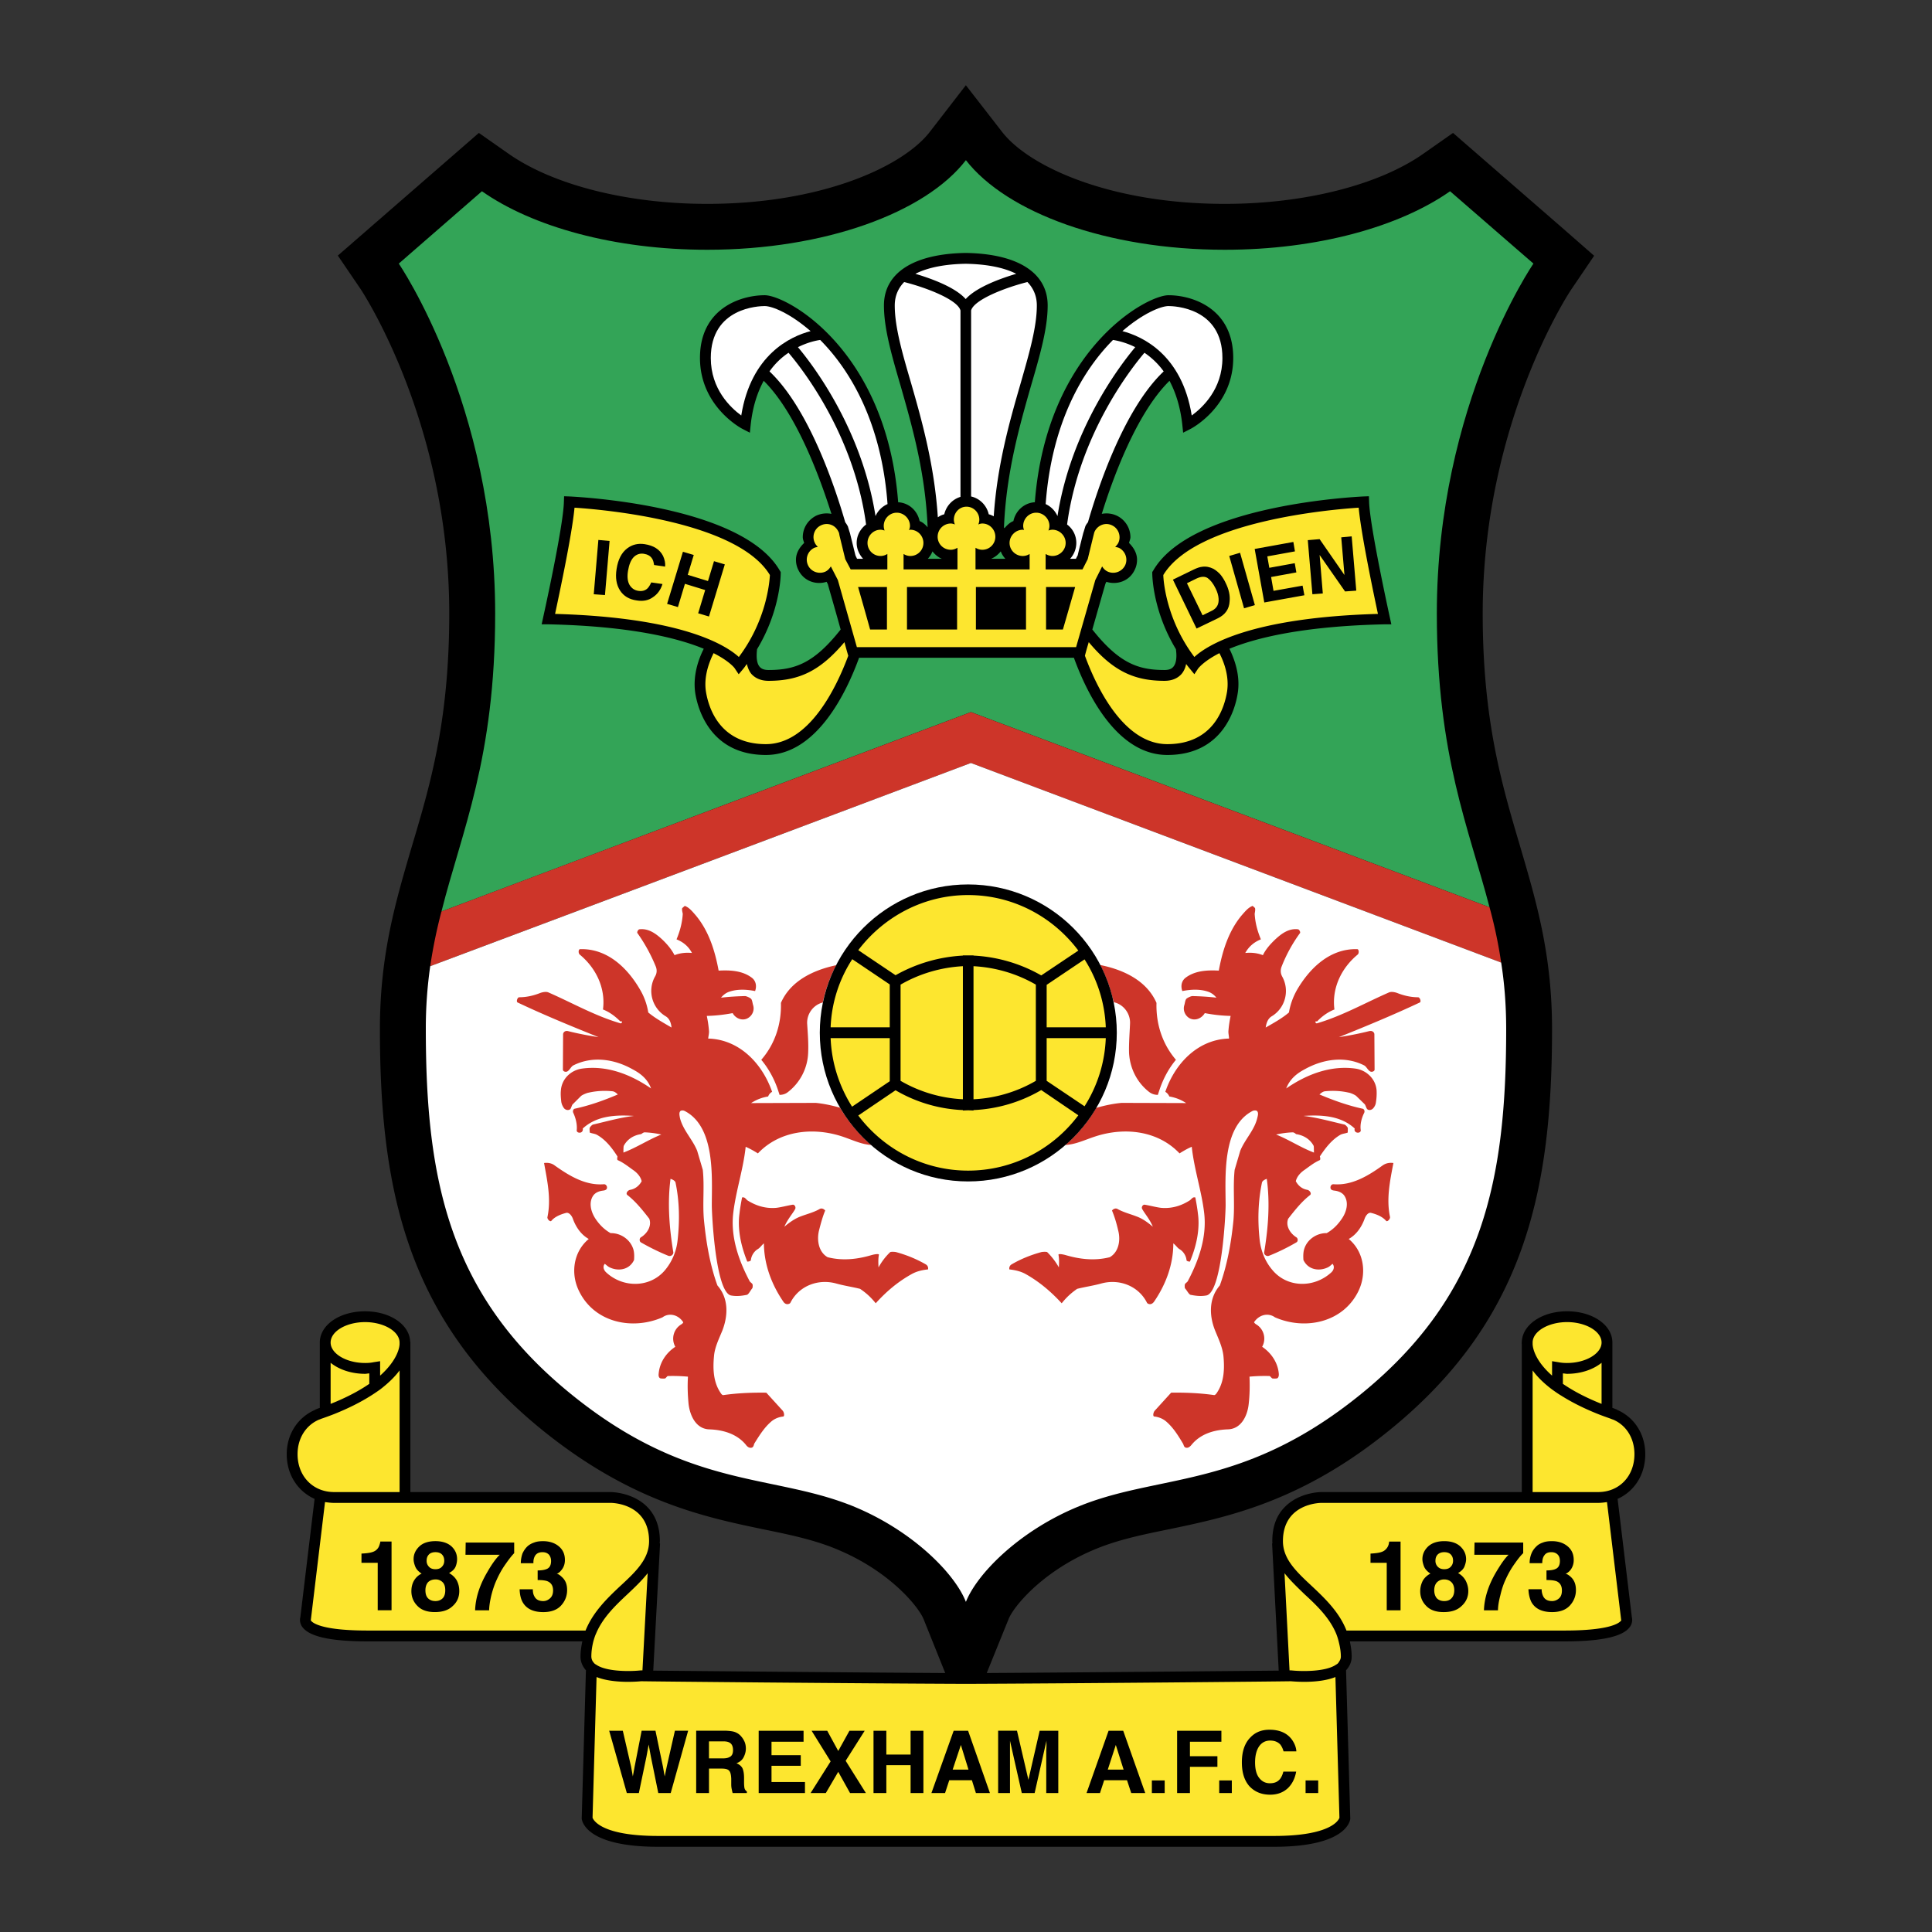 <?xml version="1.0" encoding="UTF-8" standalone="no"?>
<svg
   width="2500"
   height="2500"
   viewBox="0 0 192.756 192.756"
   version="1.1"
   id="svg19"
   sodipodi:docname="wrexham-afc.svg"
   inkscape:version="1.3 (0e150ed6c4, 2023-07-21)"
   xmlns:inkscape="http://www.inkscape.org/namespaces/inkscape"
   xmlns:sodipodi="http://sodipodi.sourceforge.net/DTD/sodipodi-0.dtd"
   xmlns="http://www.w3.org/2000/svg"
   xmlns:svg="http://www.w3.org/2000/svg">
  <rect x="0" y="0" width="192.756" height="192.756" fill="#333333" stroke="none"/>
  <defs
     id="defs19" />
  <sodipodi:namedview
     id="namedview19"
     pagecolor="#ffffff"
     bordercolor="#666666"
     borderopacity="1.0"
     inkscape:showpageshadow="2"
     inkscape:pageopacity="0.0"
     inkscape:pagecheckerboard="0"
     inkscape:deskcolor="#d1d1d1"
     inkscape:zoom="0.1844"
     inkscape:cx="1250"
     inkscape:cy="1250"
     inkscape:window-width="1366"
     inkscape:window-height="744"
     inkscape:window-x="280"
     inkscape:window-y="1228"
     inkscape:window-maximized="1"
     inkscape:current-layer="svg19" />
  <path
     d="m 164.148,145.084 c 0,-2.06 -1.141,-3.72 -2.84,-4.438 v -0.021 c -0.1,-0.02 -0.16,-0.06 -0.26,-0.1 l -0.18,-0.061 v -6.518 c 0,-1.76 -1.98,-3.119 -4.52,-3.119 -2.498,0 -4.459,1.339 -4.518,3.059 0,0.021 -0.021,0.12 0,0.261 v 14.715 h -19.994 c -0.1,0 -2.18,0.021 -3.619,1.46 -0.859,0.84 -1.279,1.999 -1.279,3.438 0,0.08 0,0.141 0.02,0.221 h -0.041 l 0.66,12.696 c -4.338,0.04 -19.373,0.18 -29.131,0.239 l 2.18,-5.378 c 0.48,-1.22 3.258,-4.639 8.277,-6.818 2.379,-1.04 4.838,-1.56 7.697,-2.14 5.939,-1.239 13.357,-2.778 22.234,-10.057 13.295,-10.877 16.014,-23.793 16.014,-39.849 0,-7.437 -1.559,-12.696 -3.197,-18.274 -1.82,-6.159 -3.721,-12.537 -3.721,-23.193 0,-19.095 8.738,-32.191 8.838,-32.331 l 2.279,-3.359 -3.059,-2.679 -11.018,-9.577 -2.938,2.06 c -4.459,3.139 -11.877,5.019 -19.834,5.019 -11.438,0 -19.535,-3.719 -22.215,-7.178 l -3.619,-4.659 -3.599,4.659 c -2.68,3.458 -10.777,7.178 -22.214,7.178 -7.938,0 -15.375,-1.88 -19.834,-5.019 l -2.939,-2.06 -14.072,12.238 2.299,3.379 c 0.08,0.14 8.818,13.236 8.818,32.331 0,10.656 -1.88,17.034 -3.719,23.193 -1.64,5.578 -3.199,10.837 -3.199,18.274 0,16.056 2.719,28.972 16.015,39.849 8.897,7.258 16.295,8.817 22.253,10.057 2.839,0.58 5.318,1.1 7.678,2.14 5.039,2.18 7.797,5.599 8.297,6.818 l 2.159,5.378 c -9.757,-0.06 -24.792,-0.199 -29.131,-0.239 l 0.68,-12.696 h -0.04 c 0,-0.08 0.02,-0.141 0.02,-0.221 0,-1.439 -0.44,-2.599 -1.28,-3.438 -1.439,-1.439 -3.539,-1.46 -3.619,-1.46 H 40.944 v -14.715 -0.261 h -0.02 c -0.04,-1.72 -2,-3.059 -4.499,-3.059 -2.539,0 -4.519,1.359 -4.519,3.119 v 6.518 l -0.18,0.061 c -0.1,0.04 -0.18,0.08 -0.26,0.1 v 0.021 c -1.699,0.719 -2.859,2.379 -2.859,4.438 0,2.059 1.12,3.719 2.779,4.458 l -1.42,11.797 c -0.06,0.24 -0.06,0.56 0.14,0.899 0.64,1.021 2.779,1.52 6.578,1.52 h 21.414 c -0.1,0.48 -0.18,0.98 -0.18,1.521 0,0.52 0.2,0.979 0.54,1.359 l -0.42,14.775 v 0.04 c 0.04,0.28 0.48,2.799 7.618,2.799 h 61.462 c 7.117,0 7.578,-2.519 7.598,-2.799 v -0.04 l -0.42,-14.775 c 0.359,-0.38 0.561,-0.84 0.561,-1.359 0,-0.54 -0.08,-1.04 -0.182,-1.521 h 21.414 c 3.799,0 5.939,-0.499 6.578,-1.52 a 1.17,1.17 0 0 0 0.141,-0.899 l -1.42,-11.797 c 1.661,-0.741 2.76,-2.4 2.76,-4.46 z"
     id="path2"
     style="clip-rule:evenodd;fill-rule:evenodd" />
  <path
     d="m 156.35,135.986 c -0.299,0 -0.58,-0.02 -0.879,-0.08 l -0.621,-0.1 v 1.439 c -1.719,-1.52 -1.918,-2.759 -1.939,-3.119 v -0.18 c 0,-1.12 1.58,-2.04 3.439,-2.04 1.859,0 3.439,0.92 3.439,2.04 0,1.101 -1.58,2.04 -3.439,2.04 z m -119.925,0 c 0.3,0 0.58,-0.02 0.86,-0.08 l 0.64,-0.1 v 1.44 c 1.699,-1.52 1.919,-2.759 1.939,-3.119 v -0.18 c 0,-1.12 -1.58,-2.04 -3.439,-2.04 -1.879,0 -3.439,0.92 -3.439,2.04 0,1.1 1.56,2.039 3.439,2.039 z m 119.505,1.04 c 0.141,0 0.281,0.04 0.42,0.04 1.4,0 2.619,-0.44 3.439,-1.1 v 4.099 c -1.66,-0.66 -2.898,-1.34 -3.859,-2 z m -119.085,0 c -0.14,0 -0.28,0.04 -0.42,0.04 -1.399,0 -2.619,-0.44 -3.439,-1.1 v 4.099 c 1.66,-0.66 2.899,-1.34 3.859,-2 z m 59.523,46.147 H 65.657 c -5.698,0 -6.458,-1.6 -6.538,-1.82 l 0.4,-14.035 c 1.659,0.66 4.039,0.459 4.458,0.42 0.62,0.02 21.454,0.22 32.39,0.26 10.976,-0.04 31.81,-0.24 32.431,-0.26 0.42,0.039 2.799,0.24 4.438,-0.42 l 0.4,14.035 c -0.061,0.221 -0.82,1.82 -6.518,1.82 z m 66.7,-38.089 c 0,-1.6 -0.82,-2.88 -2.1,-3.439 -0.141,-0.04 -0.26,-0.1 -0.379,-0.14 -0.4,-0.141 -0.781,-0.28 -1.141,-0.42 -1.5,-0.6 -2.699,-1.22 -3.68,-1.84 -0.34,-0.199 -0.639,-0.42 -0.92,-0.619 -0.879,-0.66 -1.498,-1.3 -1.939,-1.899 v 12.136 h 6.539 c 2.101,-0.001 3.62,-1.58 3.62,-3.779 z m -133.38,0 c 0,-1.6 0.839,-2.88 2.12,-3.439 0.14,-0.04 0.24,-0.1 0.38,-0.14 0.399,-0.141 0.78,-0.28 1.14,-0.42 1.499,-0.6 2.699,-1.22 3.679,-1.84 0.32,-0.199 0.64,-0.42 0.92,-0.619 0.859,-0.66 1.499,-1.3 1.939,-1.899 v 12.136 h -6.538 c -2.101,-0.001 -3.64,-1.58 -3.64,-3.779 z m 126.402,17.595 c 4.279,0 5.338,-0.66 5.6,-0.939 0.039,-0.021 0.059,-0.061 0.059,-0.08 l -0.02,-0.16 -1.4,-11.637 c -0.279,0.04 -0.578,0.08 -0.879,0.08 h -27.611 c -0.16,0 -3.84,0.06 -3.84,3.818 0,1.8 1.359,3.06 2.9,4.499 1.299,1.22 2.719,2.579 3.438,4.419 z m -119.404,0 c -4.279,0 -5.358,-0.66 -5.619,-0.939 -0.02,-0.021 -0.04,-0.061 -0.06,-0.08 l 0.02,-0.16 1.4,-11.637 c 0.3,0.04 0.58,0.08 0.9,0.08 h 27.612 c 0.16,0 3.819,0.06 3.819,3.818 0,1.8 -1.34,3.06 -2.899,4.499 -1.299,1.22 -2.699,2.579 -3.439,4.419 z m 92.152,3.978 h 0.02 c 0.9,0.1 3.26,0.16 4.359,-0.52 0.08,-0.061 0.18,-0.1 0.24,-0.16 a 0.8,0.8 0 0 0 0.16,-0.22 c 0.1,-0.14 0.16,-0.3 0.16,-0.479 0,-0.54 -0.1,-1.04 -0.221,-1.521 a 5.498,5.498 0 0 0 -0.26,-0.8 c -0.66,-1.559 -1.898,-2.759 -3.139,-3.898 -0.699,-0.68 -1.42,-1.359 -2,-2.1 l 0.5,9.697 h 0.181 z m -64.9,0 h -0.04 c -0.88,0.1 -3.239,0.16 -4.339,-0.52 -0.08,-0.061 -0.18,-0.1 -0.24,-0.16 -0.08,-0.08 -0.12,-0.141 -0.18,-0.22 a 0.952,0.952 0 0 1 -0.14,-0.479 c 0,-0.54 0.08,-1.04 0.2,-1.521 0.08,-0.279 0.16,-0.54 0.28,-0.8 0.659,-1.559 1.899,-2.759 3.119,-3.898 0.72,-0.68 1.44,-1.359 2.02,-2.1 l -0.52,9.697 h -0.16 z"
     fill="#fde62f"
     id="path3"
     style="clip-rule:evenodd;fill-rule:evenodd" />
  <path
     d="m 136.736,155.921 h 1.619 v 4.738 h 1.379 v -6.857 h -1.139 c 0,0.06 -0.02,0.14 -0.041,0.26 -0.059,0.22 -0.16,0.38 -0.279,0.499 -0.16,0.181 -0.379,0.28 -0.66,0.341 -0.16,0.039 -0.459,0.079 -0.879,0.1 z m -100.671,0 v -0.92 c 0.44,-0.021 0.74,-0.061 0.9,-0.1 0.28,-0.061 0.5,-0.16 0.66,-0.341 0.12,-0.119 0.2,-0.279 0.26,-0.499 0.04,-0.12 0.06,-0.2 0.06,-0.26 h 1.12 v 6.857 h -1.38 v -4.738 h -1.62 z m 5.239,1.779 c 0.18,-0.3 0.42,-0.54 0.76,-0.7 -0.34,-0.22 -0.54,-0.46 -0.64,-0.72 -0.101,-0.26 -0.16,-0.5 -0.16,-0.72 0,-0.5 0.2,-0.92 0.58,-1.279 0.36,-0.34 0.9,-0.521 1.6,-0.521 0.68,0 1.22,0.181 1.6,0.521 0.38,0.359 0.56,0.779 0.56,1.279 0,0.22 -0.041,0.46 -0.14,0.72 -0.1,0.26 -0.32,0.48 -0.66,0.66 0.34,0.199 0.6,0.439 0.779,0.76 0.16,0.319 0.24,0.66 0.24,1.039 0,0.58 -0.2,1.08 -0.64,1.48 -0.42,0.419 -1.02,0.619 -1.8,0.619 -0.76,0 -1.34,-0.2 -1.739,-0.619 -0.4,-0.4 -0.6,-0.9 -0.6,-1.46 0,-0.399 0.08,-0.739 0.26,-1.059 z m 1.4,1.76 c 0.18,0.18 0.42,0.279 0.74,0.279 0.3,0 0.54,-0.1 0.72,-0.279 0.18,-0.181 0.26,-0.46 0.26,-0.8 0,-0.341 -0.08,-0.62 -0.26,-0.8 a 0.974,0.974 0 0 0 -0.72,-0.28 c -0.3,0 -0.56,0.1 -0.74,0.28 -0.16,0.18 -0.26,0.459 -0.26,0.8 0,0.34 0.08,0.619 0.26,0.8 z m 0.1,-3.14 c 0.14,0.16 0.36,0.24 0.64,0.24 0.28,0 0.5,-0.08 0.64,-0.24 0.16,-0.16 0.24,-0.36 0.24,-0.6 0,-0.28 -0.08,-0.479 -0.24,-0.64 -0.14,-0.141 -0.36,-0.221 -0.64,-0.221 -0.28,0 -0.5,0.08 -0.64,0.221 -0.16,0.16 -0.24,0.359 -0.24,0.64 a 0.81,0.81 0 0 0 0.24,0.6 z m 99.151,1.38 c -0.16,0.319 -0.26,0.66 -0.26,1.06 0,0.56 0.199,1.06 0.6,1.46 0.398,0.419 0.979,0.619 1.738,0.619 0.781,0 1.381,-0.2 1.801,-0.619 0.439,-0.4 0.658,-0.9 0.658,-1.48 0,-0.379 -0.1,-0.72 -0.26,-1.039 -0.18,-0.32 -0.42,-0.561 -0.76,-0.76 0.32,-0.18 0.541,-0.4 0.641,-0.66 0.1,-0.26 0.16,-0.5 0.16,-0.72 0,-0.5 -0.199,-0.92 -0.58,-1.279 -0.381,-0.34 -0.9,-0.521 -1.6,-0.521 -0.7,0 -1.219,0.181 -1.6,0.521 -0.379,0.359 -0.58,0.779 -0.58,1.279 0,0.22 0.061,0.46 0.16,0.72 0.099,0.26 0.32,0.5 0.641,0.72 a 1.83,1.83 0 0 0 -0.759,0.699 z m 1.399,1.76 c -0.16,-0.181 -0.26,-0.46 -0.26,-0.8 0,-0.341 0.1,-0.62 0.279,-0.8 a 0.983,0.983 0 0 1 0.721,-0.28 c 0.301,0 0.539,0.1 0.721,0.28 0.18,0.18 0.279,0.459 0.279,0.8 0,0.34 -0.1,0.619 -0.279,0.8 -0.16,0.18 -0.4,0.279 -0.721,0.279 -0.321,0 -0.561,-0.099 -0.74,-0.279 z m 0.099,-3.14 a 0.812,0.812 0 0 1 -0.238,-0.6 c 0,-0.28 0.078,-0.479 0.238,-0.64 0.16,-0.141 0.361,-0.221 0.641,-0.221 0.28,0 0.5,0.08 0.641,0.221 0.158,0.16 0.238,0.359 0.238,0.64 0,0.239 -0.08,0.439 -0.238,0.6 -0.141,0.16 -0.361,0.24 -0.641,0.24 -0.28,0 -0.481,-0.08 -0.641,-0.24 z m 8.518,-1.359 v -1.06 h -4.857 l -0.02,1.22 h 3.418 c -0.34,0.319 -0.74,0.879 -1.24,1.72 -0.779,1.319 -1.18,2.599 -1.219,3.818 h 1.4 c 0,-0.38 0.078,-0.899 0.238,-1.5 0.141,-0.619 0.32,-1.14 0.52,-1.56 0.24,-0.539 0.541,-1.079 0.9,-1.579 0.36,-0.519 0.641,-0.859 0.86,-1.059 z m -100.67,0 c -0.2,0.2 -0.48,0.54 -0.84,1.06 -0.36,0.5 -0.66,1.04 -0.9,1.579 -0.2,0.42 -0.38,0.94 -0.54,1.56 -0.14,0.601 -0.22,1.12 -0.22,1.5 h -1.399 c 0.04,-1.22 0.44,-2.499 1.219,-3.818 0.48,-0.841 0.9,-1.4 1.24,-1.72 h -3.419 l 0.02,-1.22 h 4.839 z m 102.51,3.599 h -1.318 c 0.02,0.54 0.139,0.979 0.318,1.319 0.381,0.64 1.061,0.96 2.039,0.96 0.781,0 1.381,-0.22 1.781,-0.66 0.398,-0.439 0.6,-0.959 0.6,-1.539 0,-0.56 -0.16,-0.979 -0.5,-1.3 -0.24,-0.22 -0.42,-0.319 -0.541,-0.319 0.16,-0.061 0.32,-0.18 0.48,-0.36 a 1.6,1.6 0 0 0 0.34,-1.02 c 0,-0.58 -0.199,-1.02 -0.6,-1.359 -0.401,-0.339 -0.92,-0.521 -1.58,-0.521 -0.359,0 -0.66,0.041 -0.898,0.141 -0.24,0.08 -0.461,0.199 -0.621,0.359 -0.24,0.221 -0.42,0.48 -0.52,0.74 -0.119,0.3 -0.18,0.619 -0.18,0.959 h 1.26 c 0,-0.319 0.061,-0.6 0.221,-0.799 0.139,-0.2 0.359,-0.301 0.68,-0.301 0.279,0 0.479,0.08 0.639,0.24 0.16,0.16 0.221,0.38 0.221,0.64 0,0.4 -0.141,0.681 -0.441,0.8 -0.158,0.08 -0.459,0.141 -0.898,0.141 v 0.959 c 0.459,0 0.779,0.04 1,0.12 0.359,0.16 0.539,0.46 0.539,0.92 0,0.34 -0.08,0.6 -0.279,0.78 -0.201,0.18 -0.439,0.279 -0.701,0.279 -0.439,0 -0.738,-0.16 -0.898,-0.5 a 1.58,1.58 0 0 1 -0.143,-0.679 z m -100.65,0 c 0,0.28 0.04,0.5 0.14,0.68 0.16,0.34 0.46,0.5 0.9,0.5 0.259,0 0.479,-0.1 0.68,-0.279 0.2,-0.181 0.3,-0.44 0.3,-0.78 0,-0.46 -0.18,-0.76 -0.56,-0.92 -0.2,-0.08 -0.54,-0.12 -0.979,-0.12 v -0.959 c 0.419,0 0.72,-0.061 0.9,-0.141 0.3,-0.119 0.439,-0.399 0.439,-0.8 0,-0.26 -0.08,-0.479 -0.22,-0.64 -0.16,-0.16 -0.36,-0.24 -0.64,-0.24 -0.32,0 -0.54,0.101 -0.7,0.301 -0.14,0.199 -0.22,0.479 -0.2,0.799 h -1.259 c 0,-0.34 0.06,-0.659 0.16,-0.959 0.12,-0.26 0.28,-0.52 0.52,-0.74 0.18,-0.16 0.4,-0.279 0.64,-0.359 0.24,-0.1 0.54,-0.141 0.899,-0.141 0.64,0 1.18,0.181 1.58,0.521 0.4,0.34 0.6,0.779 0.6,1.359 0,0.399 -0.12,0.74 -0.36,1.02 -0.14,0.181 -0.3,0.3 -0.46,0.36 0.12,0 0.3,0.1 0.52,0.319 0.36,0.32 0.52,0.74 0.52,1.3 0,0.58 -0.2,1.1 -0.6,1.539 -0.4,0.44 -1,0.66 -1.779,0.66 -0.98,0 -1.66,-0.32 -2.04,-0.96 -0.2,-0.34 -0.3,-0.779 -0.32,-1.319 h 1.319 z m 8.977,14.116 0.82,3.558 0.18,1 0.179,-0.979 0.7,-3.579 h 1.38 l 0.74,3.558 0.18,1 0.2,-0.96 0.819,-3.598 h 1.32 l -1.739,6.218 h -1.24 l -0.74,-3.639 -0.22,-1.2 -0.219,1.2 -0.76,3.639 h -1.2 l -1.76,-6.218 z m 11.257,0.16 c 0.24,0.1 0.44,0.26 0.58,0.439 0.14,0.16 0.24,0.34 0.32,0.52 0.08,0.2 0.12,0.42 0.12,0.66 0,0.3 -0.08,0.579 -0.22,0.859 -0.14,0.28 -0.4,0.5 -0.72,0.601 0.28,0.119 0.48,0.279 0.6,0.499 0.1,0.22 0.16,0.54 0.16,0.98 v 0.42 c 0,0.279 0.02,0.46 0.04,0.579 0.041,0.16 0.121,0.26 0.24,0.34 v 0.16 h -1.419 c -0.04,-0.14 -0.06,-0.24 -0.08,-0.34 a 2.18,2.18 0 0 1 -0.06,-0.52 v -0.58 c -0.02,-0.4 -0.08,-0.66 -0.22,-0.8 -0.12,-0.14 -0.38,-0.2 -0.74,-0.2 h -1.259 v 2.439 h -1.279 v -6.218 h 2.979 c 0.417,0.021 0.738,0.061 0.958,0.162 z m -2.66,0.899 v 1.699 h 1.399 c 0.28,0 0.48,-0.04 0.62,-0.12 0.26,-0.1 0.38,-0.34 0.38,-0.699 0,-0.38 -0.12,-0.64 -0.36,-0.76 -0.14,-0.08 -0.34,-0.12 -0.6,-0.12 z m 9.437,0.04 h -3.198 v 1.34 h 2.919 v 1.06 h -2.919 v 1.619 h 3.338 v 1.1 h -4.618 v -6.218 h 4.478 z m 2.22,5.119 h -1.519 l 1.999,-3.16 -1.899,-3.058 h 1.559 l 1.1,2.018 1.119,-2.018 h 1.52 l -1.899,2.999 2.019,3.219 h -1.58 l -1.179,-2.12 z m 4.759,0 v -6.218 h 1.279 v 2.379 h 2.42 v -2.379 h 1.279 v 6.218 H 90.85 v -2.78 h -2.42 v 2.78 z m 7.997,-6.218 h 1.439 l 2.18,6.218 h -1.4 l -0.4,-1.279 h -2.259 l -0.42,1.279 h -1.36 z m -0.1,3.879 h 1.579 l -0.76,-2.46 z m 8.679,-3.879 h 1.859 v 6.218 h -1.201 v -4.199 c 0,-0.119 0.021,-0.299 0.021,-0.499 v -0.521 l -1.18,5.219 h -1.281 l -1.178,-5.219 v 5.219 h -1.182 v -6.218 h 1.881 l 1.139,4.898 z m 6.877,0 h 1.459 l 2.199,6.218 h -1.398 l -0.42,-1.279 h -2.279 l -0.42,1.279 h -1.34 z m -0.081,3.879 h 1.58 l -0.779,-2.46 z m 4.399,2.339 h 1.279 v -1.26 h -1.279 z m 2.519,-6.218 h 4.418 v 1.099 h -3.138 v 1.44 h 2.74 v 1.059 h -2.74 v 2.62 h -1.28 z m 4.2,4.958 h 1.259 v 1.26 h -1.259 z m 3.119,-4.299 c 0.5,-0.52 1.119,-0.76 1.898,-0.76 1.021,0 1.779,0.34 2.26,1.02 0.26,0.381 0.4,0.76 0.42,1.141 h -1.279 a 1.94,1.94 0 0 0 -0.32,-0.681 c -0.24,-0.26 -0.58,-0.399 -1.02,-0.399 -0.459,0 -0.84,0.2 -1.1,0.58 -0.26,0.38 -0.4,0.92 -0.4,1.6 0,0.699 0.141,1.219 0.42,1.56 0.281,0.359 0.641,0.52 1.061,0.52 0.459,0 0.779,-0.14 1.02,-0.439 0.119,-0.16 0.24,-0.4 0.32,-0.721 h 1.279 c -0.121,0.681 -0.4,1.24 -0.84,1.66 -0.459,0.42 -1.039,0.64 -1.76,0.64 -0.879,0 -1.559,-0.3 -2.08,-0.859 -0.498,-0.58 -0.738,-1.359 -0.738,-2.359 -10e-4,-1.083 0.279,-1.923 0.859,-2.503 z m 5.498,5.559 h 1.26 v -1.26 h -1.26 z"
     id="path4"
     style="clip-rule:evenodd;fill-rule:evenodd" />
  <path
     d="m 148.611,90.52 c -2.039,-7.857 -5.258,-15.075 -5.258,-29.311 0,-20.894 9.639,-34.91 9.639,-34.91 l -8.318,-7.218 c -5.039,3.539 -13.236,5.838 -22.473,5.838 -11.738,0 -21.754,-3.699 -25.833,-8.938 -4.039,5.238 -14.076,8.938 -25.812,8.938 -9.237,0 -17.435,-2.299 -22.473,-5.838 l -8.297,7.218 c 0,0 9.617,14.016 9.617,34.91 0,14.495 -3.339,21.693 -5.358,29.731 10.577,-3.999 46.046,-17.335 52.824,-19.894 6.576,2.479 40.008,15.055 51.742,19.474 z"
     fill="#33a457"
     id="path5"
     style="clip-rule:evenodd;fill-rule:evenodd" />
  <path
     d="M 96.868,71.046 C 90.089,73.605 54.62,86.941 44.043,90.94 a 50.639,50.639 0 0 0 -1.12,5.458 c 8.917,-3.339 46.906,-17.615 53.944,-20.274 6.798,2.56 42.388,15.955 52.904,19.914 a 46.246,46.246 0 0 0 -1.16,-5.519 C 136.877,86.101 103.445,73.525 96.868,71.046 Z"
     fill="#cd3529"
     id="path6"
     style="clip-rule:evenodd;fill-rule:evenodd" />
  <path
     d="m 42.923,96.398 a 43.535,43.535 0 0 0 -0.439,6.277 c 0,14.856 2.239,26.393 14.336,36.29 12.096,9.896 20.534,7.918 28.871,11.557 5.539,2.419 9.577,6.498 10.677,9.297 1.121,-2.799 5.158,-6.878 10.716,-9.297 8.318,-3.639 16.756,-1.66 28.852,-11.557 12.098,-9.897 14.336,-21.434 14.336,-36.29 0,-2.419 -0.18,-4.618 -0.5,-6.638 L 96.868,76.123 A 42836.28,42836.28 0 0 1 42.923,96.398 Z"
     fill="#ffffff"
     id="path7"
     style="clip-rule:evenodd;fill-rule:evenodd" />
  <path
     d="m 141.475,99.497 c -0.699,0 -1.4,-0.16 -2.061,-0.42 -0.258,-0.1 -0.619,-0.16 -0.838,-0.06 -2.381,1.039 -4.66,2.339 -7.178,3.079 -0.16,0.04 -0.262,-0.28 0,-0.18 0.498,-0.521 1.078,-0.94 1.738,-1.2 -0.279,-2.159 0.721,-4.158 2.32,-5.478 0.16,-0.14 0.119,-0.54 -0.041,-0.54 -2.699,-0.08 -4.719,1.86 -5.998,4.039 -0.4,0.7 -0.68,1.46 -0.82,2.279 -0.68,0.58 -1.479,1.02 -2.318,1.5 0.061,-0.42 0.199,-0.88 0.6,-1.12 1.359,-0.819 1.82,-2.579 1.039,-3.979 -0.16,-0.3 -0.18,-0.64 -0.059,-0.96 a 14.82,14.82 0 0 1 1.838,-3.359 c 0.08,-0.1 -0.08,-0.36 -0.18,-0.38 -0.939,-0.12 -1.68,0.44 -2.318,1.04 -0.48,0.46 -0.92,0.96 -1.199,1.54 -0.561,-0.22 -1.141,-0.28 -1.76,-0.22 0.34,-0.619 0.859,-1.079 1.559,-1.359 -0.34,-0.819 -0.561,-1.619 -0.619,-2.519 0,-0.12 0.08,-0.36 0.039,-0.58 0,-0.04 -0.16,-0.16 -0.24,-0.24 -0.439,0.16 -0.738,0.54 -1.059,0.9 -1.34,1.58 -1.959,3.599 -2.32,5.558 -1.158,-0.06 -2.359,0 -3.299,0.7 -0.379,0.279 -0.539,0.779 -0.34,1.34 0.82,-0.16 1.721,-0.221 2.561,0.06 0.299,0.1 0.58,0.28 0.84,0.6 -0.861,-0.1 -1.641,-0.14 -2.4,-0.16 -0.119,0 -0.539,0.181 -0.619,0.3 -0.1,0.141 -0.121,0.4 -0.18,0.6 -0.16,0.5 0.059,1.04 0.5,1.301 0.578,0.319 1.238,0.02 1.539,-0.5 0.939,0.18 1.76,0.26 2.578,0.279 -0.1,0.48 -0.18,0.979 -0.219,1.5 -0.02,0.24 0.059,0.52 0.059,0.76 -3.098,0.08 -5.396,2.479 -6.357,5.318 0.16,0.08 0.32,0.26 0.4,0.46 0.561,0.1 1.1,0.279 1.68,0.659 l -6.438,-0.02 c -0.861,0.08 -1.701,0.26 -2.541,0.5 a 14.43,14.43 0 0 1 -3.078,3.698 c 1.02,-0.04 2.02,-0.539 3.02,-0.859 2.898,-0.939 6.217,-0.58 8.377,1.699 0.48,-0.3 0.84,-0.5 1.219,-0.659 0.24,2.259 0.98,4.398 1.24,6.617 0.279,2.38 -0.539,4.719 -1.639,6.799 -0.041,0.08 -0.26,0.22 -0.281,0.3 -0.039,0.08 -0.02,0.36 0,0.399 0.221,0.24 0.4,0.641 0.58,0.66 0.52,0.1 1,0.16 1.561,0.06 1.539,-0.3 1.918,-8.098 1.918,-8.997 0,-2.759 -0.398,-7.838 2.699,-9.417 0.141,-0.06 0.32,-0.06 0.42,0 0.182,0.16 0.102,0.46 0.041,0.699 -0.279,1.22 -1.24,2.14 -1.699,3.279 l -0.561,1.899 c -0.18,1.68 0.02,3.379 -0.119,5.039 -0.221,2.239 -0.621,4.458 -1.359,6.498 -1.121,1.299 -1.061,3.019 -0.48,4.479 0.34,0.84 0.74,1.659 0.84,2.559 0.119,1.26 0.08,2.6 -0.66,3.68 -0.061,0.1 -0.18,0.239 -0.279,0.22 -1.4,-0.2 -2.84,-0.26 -4.279,-0.24 l -1.619,1.78 c -0.16,0.159 -0.24,0.579 -0.061,0.6 0.4,0.039 0.82,0.199 1.141,0.459 0.719,0.601 1.219,1.4 1.719,2.24 0.061,0.08 0.08,0.34 0.26,0.399 0.24,0.08 0.439,-0.08 0.6,-0.28 0.9,-1.1 2.279,-1.499 3.66,-1.539 1.299,-0.06 1.918,-1.359 2.039,-2.539 0.1,-0.88 0.119,-1.76 0.08,-2.719 a 16.83,16.83 0 0 1 2.02,-0.061 c 0.039,0.02 0.199,0.22 0.26,0.24 0.1,0.02 0.439,0.02 0.5,-0.021 0.139,-0.1 0.158,-0.3 0.139,-0.479 -0.1,-1.08 -0.74,-2.04 -1.658,-2.659 0.439,-0.78 0.18,-1.78 -0.602,-2.239 -0.1,-0.061 -0.219,-0.181 -0.199,-0.221 0.48,-0.72 1.379,-0.979 2.08,-0.479 3.018,1.319 6.818,0.52 8.338,-2.64 0.84,-1.759 0.539,-3.918 -0.98,-5.178 0.76,-0.42 1.279,-1.18 1.58,-2 0.1,-0.3 0.359,-0.68 0.658,-0.6 0.561,0.14 1.141,0.38 1.5,0.8 0.121,0.12 0.42,-0.2 0.381,-0.399 -0.381,-1.8 0,-3.6 0.34,-5.379 -0.439,-0.06 -0.801,0.04 -1.1,0.26 -1.42,1.02 -3.039,2 -4.859,1.859 -0.199,-0.02 -0.34,0.16 -0.32,0.36 0.021,0.22 0.24,0.26 0.42,0.279 0.34,0.04 0.74,0.181 0.961,0.5 0.459,0.681 0.24,1.6 -0.26,2.319 -0.381,0.561 -0.859,1.061 -1.5,1.42 -0.959,-0.02 -1.939,0.6 -2.24,1.58 -0.119,0.379 -0.1,0.799 -0.08,1.099 0.461,0.979 1.541,1.14 2.381,0.761 0.199,-0.08 0.359,-0.24 0.52,-0.381 0.24,0.28 0.119,0.641 -0.121,0.86 -1.699,1.56 -4.379,1.56 -5.877,-0.24 -0.701,-0.819 -1.121,-1.839 -1.26,-2.919 -0.221,-1.939 -0.18,-3.898 0.219,-5.799 0.041,-0.199 0.32,-0.319 0.48,-0.379 0.34,2.438 0.141,4.918 -0.26,7.338 -0.039,0.18 0.199,0.439 0.48,0.34 0.859,-0.34 1.818,-0.8 2.738,-1.34 0.18,-0.1 0.16,-0.4 0,-0.5 -0.639,-0.4 -1.1,-1.16 -0.82,-1.859 0.701,-0.9 1.359,-1.72 2.18,-2.359 0.18,-0.141 -0.02,-0.46 -0.26,-0.52 -0.5,-0.08 -0.9,-0.38 -1.16,-0.86 0.102,-0.46 0.461,-0.859 0.881,-1.14 0.5,-0.359 0.979,-0.739 1.5,-0.96 0.119,-0.06 0.02,-0.359 0.02,-0.38 0.58,-0.879 1.199,-1.659 2.02,-2.139 0.24,-0.141 0.539,-0.141 0.76,-0.24 0,-0.12 0.02,-0.399 0,-0.48 -0.08,-0.139 -0.24,-0.299 -0.34,-0.319 -1.381,-0.32 -2.719,-0.7 -4.08,-0.859 1.779,-0.12 3.719,-0.04 5.119,1.26 -0.061,0.18 0.02,0.319 0.16,0.38 0.16,0.08 0.459,0.02 0.439,-0.221 -0.08,-0.52 0.061,-1.159 0.34,-1.719 0.08,-0.16 0.02,-0.38 -0.16,-0.42 -1.479,-0.32 -2.918,-0.84 -4.299,-1.42 0.16,-0.14 0.34,-0.3 0.561,-0.32 0.801,-0.08 1.6,-0.039 2.379,0.141 0.16,0.02 0.621,0.22 0.74,0.34 l 0.84,0.819 c 0.061,0.06 0.16,0.4 0.24,0.48 0.16,0.159 0.439,0.1 0.6,-0.08 0.16,-0.181 0.26,-0.4 0.279,-0.641 0.061,-0.38 0.08,-0.759 0.061,-1.14 -0.08,-1.14 -1,-2.019 -2.1,-2.179 -2.42,-0.34 -4.799,0.52 -6.918,1.979 0.381,-0.98 1.1,-1.52 1.859,-1.92 1.84,-1.02 4.02,-1.34 5.918,-0.38 0.24,0.12 0.381,0.521 0.641,0.62 0.16,0.06 0.4,-0.04 0.4,-0.2 l -0.021,-3.519 c 0,-0.181 -0.18,-0.4 -0.52,-0.32 -0.879,0.221 -1.939,0.439 -3.02,0.6 2.74,-1.1 5.439,-2.219 8.078,-3.459 0.154,-0.079 0.014,-0.519 -0.185,-0.519 z m -12.496,13.477 c 0.139,0 0.299,0.159 0.34,0.18 0.699,0.1 1.379,0.479 1.74,1.159 0.039,0.061 0.02,0.521 0.039,0.681 -1.32,-0.5 -2.479,-1.28 -3.779,-1.8 a 8.937,8.937 0 0 1 1.66,-0.22 z m -45.167,-2.46 c -0.8,-0.22 -1.6,-0.399 -2.419,-0.479 l -6.458,0.02 c 0.6,-0.38 1.12,-0.56 1.7,-0.659 0.08,-0.2 0.22,-0.38 0.4,-0.46 -0.98,-2.84 -3.279,-5.238 -6.378,-5.318 0.02,-0.24 0.1,-0.52 0.08,-0.76 a 11.74,11.74 0 0 0 -0.22,-1.5 c 0.799,-0.02 1.619,-0.1 2.579,-0.279 0.28,0.52 0.96,0.819 1.52,0.5 0.46,-0.261 0.68,-0.801 0.52,-1.301 -0.06,-0.199 -0.08,-0.459 -0.18,-0.6 -0.08,-0.119 -0.5,-0.3 -0.62,-0.3 -0.78,0.021 -1.54,0.061 -2.399,0.16 0.26,-0.319 0.54,-0.5 0.84,-0.6 0.84,-0.28 1.739,-0.22 2.559,-0.06 0.2,-0.561 0.04,-1.061 -0.34,-1.34 -0.939,-0.7 -2.14,-0.76 -3.299,-0.7 -0.359,-1.959 -0.979,-3.979 -2.319,-5.558 -0.319,-0.36 -0.62,-0.74 -1.06,-0.9 -0.08,0.08 -0.24,0.2 -0.26,0.24 -0.04,0.22 0.06,0.459 0.06,0.58 -0.06,0.9 -0.28,1.7 -0.62,2.519 0.7,0.28 1.22,0.74 1.539,1.359 -0.6,-0.06 -1.179,0 -1.739,0.22 -0.3,-0.58 -0.72,-1.08 -1.2,-1.54 -0.64,-0.6 -1.4,-1.16 -2.319,-1.04 -0.101,0.02 -0.26,0.28 -0.18,0.38 a 16.516,16.516 0 0 1 1.839,3.359 c 0.12,0.32 0.1,0.66 -0.08,0.96 a 2.947,2.947 0 0 0 1.06,3.979 c 0.4,0.24 0.54,0.7 0.58,1.12 -0.82,-0.48 -1.62,-0.92 -2.319,-1.5 a 6.494,6.494 0 0 0 -0.82,-2.279 c -1.26,-2.179 -3.279,-4.119 -5.978,-4.039 -0.18,0 -0.2,0.4 -0.04,0.54 1.6,1.32 2.599,3.319 2.319,5.478 0.66,0.26 1.22,0.68 1.739,1.2 0.26,-0.101 0.16,0.22 0,0.18 -2.539,-0.74 -4.799,-2.04 -7.178,-3.079 -0.22,-0.101 -0.58,-0.04 -0.84,0.06 -0.66,0.26 -1.359,0.42 -2.08,0.42 -0.18,0 -0.32,0.439 -0.16,0.52 2.619,1.24 5.338,2.359 8.078,3.459 -1.08,-0.16 -2.16,-0.379 -3.039,-0.6 -0.32,-0.08 -0.5,0.14 -0.5,0.32 l -0.02,3.519 c 0,0.16 0.22,0.26 0.4,0.2 0.26,-0.1 0.4,-0.5 0.64,-0.62 1.899,-0.96 4.079,-0.64 5.898,0.38 0.76,0.4 1.5,0.939 1.859,1.92 -2.119,-1.46 -4.479,-2.319 -6.898,-1.979 -1.12,0.16 -2.02,1.039 -2.099,2.179 -0.04,0.381 0,0.76 0.04,1.14 0.04,0.24 0.14,0.46 0.28,0.641 0.16,0.18 0.44,0.239 0.62,0.08 0.08,-0.08 0.16,-0.421 0.24,-0.48 l 0.82,-0.819 c 0.12,-0.12 0.6,-0.32 0.76,-0.34 0.78,-0.18 1.58,-0.221 2.379,-0.141 0.22,0.021 0.4,0.181 0.54,0.32 -1.36,0.58 -2.799,1.1 -4.299,1.42 -0.16,0.04 -0.22,0.26 -0.14,0.42 0.26,0.56 0.399,1.199 0.34,1.719 -0.021,0.24 0.279,0.301 0.439,0.221 0.12,-0.061 0.2,-0.2 0.16,-0.38 1.399,-1.3 3.339,-1.38 5.119,-1.26 -1.38,0.159 -2.699,0.539 -4.079,0.859 -0.101,0.021 -0.26,0.181 -0.34,0.319 -0.04,0.081 0,0.36 0,0.48 0.22,0.1 0.5,0.1 0.74,0.24 0.84,0.479 1.459,1.26 2.02,2.139 0.02,0.021 -0.08,0.32 0.04,0.38 0.52,0.221 1,0.601 1.5,0.96 0.42,0.28 0.78,0.68 0.879,1.14 -0.26,0.48 -0.68,0.78 -1.159,0.86 -0.26,0.06 -0.46,0.379 -0.26,0.52 0.82,0.64 1.48,1.459 2.179,2.359 0.26,0.699 -0.18,1.459 -0.839,1.859 -0.16,0.1 -0.16,0.4 0,0.5 0.939,0.54 1.899,1 2.739,1.34 0.3,0.1 0.52,-0.16 0.5,-0.34 -0.399,-2.42 -0.6,-4.899 -0.28,-7.338 0.18,0.06 0.459,0.18 0.5,0.379 0.4,1.9 0.42,3.859 0.2,5.799 -0.12,1.08 -0.56,2.1 -1.239,2.919 -1.5,1.8 -4.199,1.8 -5.879,0.24 -0.239,-0.22 -0.38,-0.58 -0.14,-0.86 0.18,0.141 0.34,0.301 0.54,0.381 0.84,0.379 1.919,0.219 2.379,-0.761 0.02,-0.3 0.04,-0.72 -0.08,-1.099 -0.32,-0.98 -1.28,-1.6 -2.259,-1.58 -0.64,-0.359 -1.12,-0.859 -1.5,-1.42 -0.479,-0.72 -0.7,-1.639 -0.239,-2.319 0.22,-0.319 0.619,-0.46 0.959,-0.5 0.16,-0.02 0.4,-0.06 0.42,-0.279 0.02,-0.2 -0.14,-0.38 -0.32,-0.36 -1.84,0.141 -3.439,-0.84 -4.879,-1.859 -0.28,-0.22 -0.64,-0.319 -1.08,-0.26 0.32,1.779 0.72,3.579 0.34,5.379 -0.06,0.199 0.26,0.52 0.38,0.399 0.34,-0.42 0.94,-0.66 1.479,-0.8 0.3,-0.08 0.58,0.3 0.68,0.6 0.3,0.82 0.819,1.58 1.579,2 -1.52,1.26 -1.839,3.419 -0.979,5.178 1.52,3.159 5.298,3.959 8.337,2.64 0.68,-0.5 1.6,-0.24 2.06,0.479 0.04,0.04 -0.08,0.16 -0.18,0.221 a 1.656,1.656 0 0 0 -0.6,2.239 c -0.939,0.619 -1.56,1.579 -1.659,2.659 -0.021,0.18 -0.021,0.38 0.14,0.479 0.06,0.04 0.4,0.04 0.5,0.021 0.06,-0.021 0.2,-0.221 0.26,-0.24 0.66,-0.021 1.339,0 2.02,0.061 -0.06,0.959 -0.021,1.839 0.06,2.719 0.14,1.18 0.74,2.479 2.04,2.539 1.38,0.04 2.779,0.439 3.679,1.539 0.14,0.2 0.36,0.36 0.6,0.28 0.18,-0.06 0.2,-0.319 0.24,-0.399 0.52,-0.84 1.02,-1.64 1.739,-2.24 0.32,-0.26 0.74,-0.42 1.14,-0.459 0.16,-0.021 0.1,-0.44 -0.06,-0.6 l -1.62,-1.78 c -1.459,-0.02 -2.899,0.04 -4.279,0.24 -0.12,0.02 -0.22,-0.12 -0.28,-0.22 -0.74,-1.08 -0.78,-2.42 -0.66,-3.68 0.08,-0.899 0.5,-1.719 0.84,-2.559 0.56,-1.46 0.64,-3.18 -0.5,-4.479 -0.74,-2.04 -1.12,-4.259 -1.34,-6.498 -0.16,-1.66 0.06,-3.359 -0.12,-5.039 l -0.56,-1.899 c -0.459,-1.14 -1.419,-2.06 -1.719,-3.279 -0.04,-0.239 -0.12,-0.539 0.06,-0.699 0.101,-0.06 0.28,-0.06 0.4,0 3.099,1.579 2.719,6.658 2.719,9.417 0,0.899 0.38,8.697 1.92,8.997 0.56,0.101 1.039,0.04 1.559,-0.06 0.18,-0.02 0.36,-0.42 0.56,-0.66 0.04,-0.039 0.06,-0.319 0.02,-0.399 -0.02,-0.08 -0.24,-0.22 -0.28,-0.3 -1.099,-2.08 -1.919,-4.419 -1.639,-6.799 0.26,-2.219 1,-4.358 1.24,-6.617 0.36,0.159 0.74,0.359 1.219,0.659 2.16,-2.279 5.479,-2.639 8.378,-1.699 0.979,0.32 1.939,0.8 2.919,0.859 a 15.407,15.407 0 0 1 -3.101,-3.72 z m -21.614,4.479 c 0,-0.16 0,-0.62 0.04,-0.681 0.36,-0.68 1.02,-1.06 1.72,-1.159 0.06,-0.021 0.22,-0.18 0.36,-0.18 0.48,0.02 1.06,0.08 1.66,0.22 -1.301,0.52 -2.46,1.3 -3.78,1.8 z"
     fill="#cd3529"
     id="path8"
     style="clip-rule:evenodd;fill-rule:evenodd" />
  <path
     d="m 117.062,124.05 c 0.279,0.22 0.398,0.44 0.619,0.58 0.359,0.2 0.66,0.64 0.699,1.1 0,0.08 0.18,0.14 0.34,0.14 0.58,-1.399 0.859,-2.679 0.859,-3.879 0,-0.3 -0.02,-0.6 -0.059,-0.88 -0.061,-0.56 -0.16,-1.1 -0.26,-1.639 -0.08,-0.021 -0.18,-0.021 -0.24,0.02 -0.061,0.021 -0.221,0.2 -0.301,0.26 -0.779,0.5 -1.699,0.84 -2.818,0.76 -0.461,-0.04 -1.1,-0.22 -1.699,-0.319 -0.18,-0.021 -0.361,0.239 -0.24,0.439 0.279,0.5 0.719,0.96 1.059,1.76 -0.619,-0.521 -1.1,-0.84 -1.658,-1.04 -0.621,-0.24 -1.279,-0.399 -1.881,-0.739 -0.158,-0.08 -0.359,-0.04 -0.539,0.159 0.26,0.62 0.461,1.3 0.621,2 0.258,0.999 0.039,2.159 -0.842,2.659 -1.578,0.399 -3.078,0.18 -4.438,-0.22 -0.301,-0.08 -0.699,-0.141 -0.68,-0.021 0.08,0.399 0.061,0.819 0.039,1.26 a 6.753,6.753 0 0 0 -1.158,-1.52 c -0.061,-0.06 -0.5,-0.04 -0.621,0 -1.02,0.28 -2.02,0.68 -2.939,1.22 a 0.46,0.46 0 0 0 -0.219,0.5 c 0.539,0.06 1.119,0.18 1.619,0.46 1.32,0.739 2.5,1.72 3.6,2.919 0.479,-0.6 0.939,-1.02 1.539,-1.439 0.699,-0.181 1.539,-0.301 2.359,-0.521 1.799,-0.52 3.738,0.2 4.598,1.88 0.041,0.1 0.141,0.14 0.24,0.16 0.201,0.04 0.359,-0.08 0.48,-0.24 1.162,-1.7 1.921,-3.68 1.921,-5.819 z m -27.632,0.88 c -0.12,-0.04 -0.56,-0.06 -0.62,0 -0.46,0.439 -0.84,0.939 -1.16,1.52 -0.02,-0.44 -0.04,-0.86 0.04,-1.26 0.02,-0.12 -0.4,-0.06 -0.7,0.021 -1.34,0.399 -2.859,0.619 -4.419,0.22 -0.879,-0.5 -1.1,-1.66 -0.86,-2.659 0.18,-0.7 0.36,-1.38 0.62,-2 -0.18,-0.199 -0.38,-0.239 -0.54,-0.159 -0.58,0.34 -1.24,0.499 -1.88,0.739 -0.54,0.2 -1.04,0.52 -1.659,1.04 0.359,-0.8 0.799,-1.26 1.08,-1.76 0.1,-0.2 -0.06,-0.46 -0.24,-0.439 -0.6,0.1 -1.24,0.279 -1.699,0.319 -1.12,0.08 -2.04,-0.26 -2.839,-0.76 -0.06,-0.06 -0.22,-0.239 -0.28,-0.26 a 0.332,0.332 0 0 0 -0.239,-0.02 c -0.101,0.539 -0.2,1.079 -0.26,1.639 -0.04,0.28 -0.06,0.58 -0.06,0.88 0,1.2 0.28,2.479 0.84,3.879 0.18,0 0.34,-0.06 0.36,-0.14 0.04,-0.46 0.34,-0.899 0.68,-1.1 0.24,-0.14 0.359,-0.36 0.619,-0.58 0.021,2.14 0.78,4.119 1.94,5.818 0.1,0.16 0.28,0.28 0.48,0.24 0.1,-0.021 0.2,-0.061 0.239,-0.16 0.86,-1.68 2.8,-2.399 4.599,-1.88 0.8,0.22 1.639,0.34 2.339,0.521 0.62,0.42 1.08,0.84 1.56,1.439 1.08,-1.199 2.259,-2.18 3.599,-2.919 0.5,-0.28 1.06,-0.4 1.62,-0.46 0.04,-0.24 -0.06,-0.4 -0.22,-0.5 -0.941,-0.54 -1.92,-0.939 -2.94,-1.219 z m 25.953,-24.873 c -0.98,-2.239 -3.32,-3.319 -5.619,-3.778 0.541,1.02 0.959,2.139 1.24,3.299 l 0.139,0.42 c 0.98,0.22 1.66,1.16 1.6,2.159 -0.039,0.94 -0.119,1.88 -0.1,2.819 0.061,1.56 0.779,3.02 2.02,3.979 0.24,0.18 0.52,0.28 0.859,0.28 0,-0.021 0.021,-0.06 0.021,-0.08 l 0.139,-0.42 c 0.381,-1.14 0.939,-2.159 1.641,-2.999 -1.341,-1.56 -2.001,-3.559 -1.94,-5.679 z m -33.291,-0.04 c 0.28,-1.319 0.739,-2.579 1.339,-3.718 -2.279,0.479 -4.559,1.559 -5.518,3.758 0.06,2.12 -0.6,4.119 -1.96,5.679 0.7,0.84 1.28,1.859 1.66,2.999 l 0.14,0.42 c 0,0.021 0.02,0.06 0.02,0.08 0.34,0 0.62,-0.101 0.839,-0.28 a 5.2,5.2 0 0 0 2.02,-3.979 c 0.04,-0.939 -0.04,-1.879 -0.1,-2.819 -0.06,-0.98 0.6,-1.9 1.56,-2.14 z"
     fill="#cd3529"
     id="path9"
     style="clip-rule:evenodd;fill-rule:evenodd" />
  <path
     d="m 96.587,88.24 c -8.157,0 -14.795,6.639 -14.795,14.796 0,8.178 6.638,14.836 14.795,14.836 8.178,0 14.836,-6.658 14.836,-14.836 0.001,-8.157 -6.657,-14.796 -14.836,-14.796 z"
     id="path10"
     style="clip-rule:evenodd;fill-rule:evenodd" />
  <path
     d="m 89.85,98.237 c 1.9,-1.1 4.039,-1.72 6.218,-1.839 v 13.275 a 13.696,13.696 0 0 1 -6.218,-1.839 z m 13.496,9.598 a 13.62,13.62 0 0 1 -6.219,1.839 V 96.398 c 2.199,0.119 4.32,0.739 6.219,1.839 z"
     fill="#fde62f"
     id="path11"
     style="clip-rule:evenodd;fill-rule:evenodd" />
  <path
     d="m 89.35,97.298 a 15.297,15.297 0 0 1 6.718,-1.959 v -0.02 h 1.06 v 0.02 c 2.381,0.12 4.699,0.8 6.758,1.979 l 3.699,-2.479 C 105.065,91.48 101.087,89.3 96.588,89.3 c -4.458,0 -8.437,2.179 -10.957,5.499 z m 20.974,5.198 a 13.554,13.554 0 0 0 -2.119,-6.778 l -3.779,2.54 v 4.238 z m -5.898,1.08 v 4.259 l 3.779,2.539 a 13.614,13.614 0 0 0 2.119,-6.798 z m -0.541,5.179 a 14.671,14.671 0 0 1 -6.758,1.999 v 0.04 l -0.54,-0.02 -0.52,0.02 v -0.04 c -2.359,-0.1 -4.679,-0.78 -6.718,-1.979 l -3.719,2.52 c 2.52,3.339 6.499,5.498 10.957,5.498 4.499,0 8.499,-2.18 10.997,-5.519 z M 88.77,102.496 v -4.278 l -3.739,-2.52 a 13.404,13.404 0 0 0 -2.16,6.798 z m -5.898,1.08 c 0.1,2.519 0.88,4.839 2.14,6.838 l 3.759,-2.539 v -4.299 z"
     fill="#fde62f"
     id="path12"
     style="clip-rule:evenodd;fill-rule:evenodd" />
  <path
     d="m 138.814,62.288 -0.139,-0.64 c -0.02,-0.1 -2,-9.077 -2.08,-11.577 l -0.02,-0.56 -0.541,0.02 c -0.699,0.04 -17.213,0.819 -20.992,7.418 l -0.08,0.12 v 0.14 c 0,0.18 0.039,3.719 2.359,7.558 0.119,0.84 0.02,1.439 -0.26,1.76 -0.18,0.22 -0.461,0.319 -0.881,0.319 -2.6,0 -4.518,-0.659 -7.197,-4.039 0.58,-2.04 1.26,-4.418 1.299,-4.539 0,-0.021 0.061,-0.14 0.1,-0.22 1.08,0.34 2.279,-0.08 2.801,-1.14 0.18,-0.34 0.26,-0.7 0.26,-1.06 0,-0.66 -0.34,-1.219 -0.801,-1.68 0.041,-0.18 0.141,-0.38 0.141,-0.58 a 2.386,2.386 0 0 0 -1.32,-2.119 2.426,2.426 0 0 0 -1.539,-0.2 c 1.08,-3.479 3.439,-10.017 6.758,-13.276 0.6,1.139 1.08,2.559 1.279,4.398 l 0.08,0.78 0.701,-0.36 c 0.18,-0.08 4.297,-2.279 4.297,-7.098 0,-4.939 -4.059,-6.258 -6.457,-6.258 -2.24,0 -12.156,5.458 -13.336,20.654 -1.061,0.06 -1.92,0.84 -2.139,1.879 -0.361,0.14 -0.641,0.42 -0.9,0.72 0,-0.04 -0.02,-0.06 -0.041,-0.08 0.221,-5.498 1.58,-10.217 2.68,-14.076 0.9,-3.079 1.68,-5.758 1.68,-8.078 0,-3.259 -2.979,-5.158 -8.177,-5.238 -5.179,0.08 -8.158,1.979 -8.158,5.238 0,2.319 0.78,4.999 1.679,8.078 1.1,3.859 2.459,8.558 2.679,14.056 -0.22,-0.26 -0.48,-0.5 -0.799,-0.62 -0.22,-1.04 -1.06,-1.819 -2.14,-1.879 C 88.45,34.913 78.513,29.455 76.294,29.455 c -2.399,0 -6.458,1.319 -6.458,6.258 0,4.818 4.099,7.018 4.279,7.098 l 0.7,0.36 0.08,-0.78 c 0.2,-1.839 0.68,-3.259 1.3,-4.398 3.299,3.259 5.658,9.797 6.758,13.276 a 2.49,2.49 0 0 0 -1.56,0.2 c -0.56,0.3 -0.979,0.779 -1.18,1.379 -0.08,0.24 -0.12,0.5 -0.12,0.74 0,0.2 0.08,0.4 0.14,0.58 -0.48,0.46 -0.82,1.02 -0.82,1.68 0,0.36 0.08,0.72 0.26,1.06 0.54,1.06 1.719,1.479 2.799,1.14 0.04,0.08 0.1,0.199 0.12,0.22 0.02,0.12 0.72,2.499 1.28,4.539 -2.659,3.379 -4.579,4.039 -7.198,4.039 -0.4,0 -0.7,-0.1 -0.88,-0.319 -0.28,-0.32 -0.36,-0.92 -0.26,-1.76 2.319,-3.839 2.359,-7.378 2.359,-7.558 v -0.14 l -0.08,-0.12 C 74.035,50.35 57.54,49.571 56.82,49.531 l -0.54,-0.02 -0.02,0.56 c -0.06,2.5 -2.059,11.477 -2.08,11.577 l -0.14,0.64 h 0.66 c 8.198,0.18 12.896,1.36 15.515,2.439 -0.54,1.06 -1.119,2.719 -0.84,4.479 0.24,1.439 1.44,6.118 7.038,6.118 5.099,0 8.078,-6.338 9.297,-9.697 h 21.434 c 1.221,3.359 4.199,9.697 9.318,9.697 5.598,0 6.797,-4.679 7.018,-6.118 0.299,-1.759 -0.301,-3.419 -0.82,-4.479 2.619,-1.08 7.318,-2.259 15.496,-2.439 z M 92.569,55.75 c 0.2,-0.22 0.36,-0.46 0.46,-0.739 0.26,0.319 0.56,0.579 0.939,0.739 z m 6.318,0 c 0.381,-0.16 0.699,-0.42 0.961,-0.739 0.1,0.279 0.26,0.52 0.459,0.739 z"
     id="path13"
     style="clip-rule:evenodd;fill-rule:evenodd" />
  <path
     d="m 118.9,41.454 c 1.061,-0.779 3.061,-2.619 3.061,-5.738 0,-5.039 -4.84,-5.179 -5.379,-5.179 -0.779,0 -2.6,0.76 -4.6,2.5 2,0.52 5.94,2.339 6.918,8.417 z m -44.945,0 c -1.06,-0.779 -3.039,-2.619 -3.039,-5.738 0,-5.039 4.818,-5.179 5.378,-5.179 0.78,0 2.579,0.76 4.579,2.5 -2,0.52 -5.939,2.339 -6.918,8.417 z"
     fill="#ffffff"
     id="path14"
     style="clip-rule:evenodd;fill-rule:evenodd" />
  <path
     d="m 108.285,52.511 c 0,0 -0.221,0.74 -0.201,0.64 0,0 -0.52,2.04 -0.561,2.259 -0.039,0.06 -0.1,0.18 -0.18,0.34 h -0.578 a 2.37,2.37 0 0 0 0.619,-1.58 c 0,-0.759 -0.359,-1.419 -0.92,-1.839 1.199,-8.938 6.338,-15.516 7.719,-17.135 a 7.64,7.64 0 0 1 1.918,1.859 c -4.039,3.819 -6.658,11.937 -7.557,15.056 -0.101,0.12 -0.2,0.26 -0.259,0.4 z m -23.694,0 c 0,0 0.22,0.74 0.2,0.64 0,0 0.5,2.04 0.56,2.259 0.02,0.06 0.08,0.18 0.16,0.34 h 0.6 c -0.38,-0.42 -0.64,-0.979 -0.64,-1.58 0,-0.759 0.38,-1.419 0.939,-1.839 -1.199,-8.938 -6.358,-15.516 -7.737,-17.135 -0.66,0.44 -1.32,1.04 -1.9,1.859 4.039,3.819 6.658,11.937 7.558,15.056 0.1,0.12 0.18,0.26 0.26,0.4 z"
     fill="#ffffff"
     id="path15"
     style="clip-rule:evenodd;fill-rule:evenodd" />
  <path
     d="m 104.326,50.292 c 0.6,-8.138 3.719,-13.356 6.717,-16.375 0.4,0.06 1.26,0.239 2.221,0.72 -1.561,1.859 -6.398,8.217 -7.758,16.855 a 2.38,2.38 0 0 0 -1.18,-1.2 z m -15.776,0 c -0.6,-8.138 -3.719,-13.356 -6.718,-16.375 -0.42,0.06 -1.26,0.239 -2.22,0.72 1.56,1.859 6.378,8.217 7.738,16.855 0.24,-0.54 0.66,-0.96 1.2,-1.2 z m 13.956,-22.154 c -2.299,0.58 -5.338,1.78 -5.619,2.839 v 18.555 c 0.88,0.2 1.56,0.899 1.759,1.779 0.182,0.04 0.34,0.12 0.5,0.2 0.34,-5.158 1.621,-9.597 2.68,-13.256 0.859,-3 1.619,-5.619 1.619,-7.778 0,-0.999 -0.379,-1.759 -0.939,-2.339 z m -6.158,1.7 c 1.08,-1.2 3.5,-2.06 5.039,-2.52 -1.52,-0.78 -3.559,-0.979 -5.039,-1 -1.46,0.02 -3.499,0.22 -5.019,1 1.54,0.46 3.959,1.32 5.019,2.52 z m -0.52,1.14 c -0.28,-1.06 -3.319,-2.259 -5.619,-2.839 -0.56,0.58 -0.939,1.34 -0.939,2.339 0,2.159 0.76,4.778 1.639,7.778 1.06,3.679 2.319,8.158 2.659,13.356 0.2,-0.14 0.4,-0.24 0.64,-0.3 0.2,-0.84 0.82,-1.5 1.62,-1.74 z"
     fill="#ffffff"
     id="path16"
     style="clip-rule:evenodd;fill-rule:evenodd" />
  <path
     d="m 108.625,64.067 c 2.379,2.839 4.479,3.859 7.557,3.859 0.74,0 1.301,-0.24 1.699,-0.68 0.221,-0.26 0.381,-0.6 0.461,-1 0.119,0.16 0.24,0.32 0.359,0.46 l 0.461,0.56 0.398,-0.6 c 0.02,0 0.5,-0.68 2.1,-1.5 0.48,0.92 1,2.36 0.76,3.859 -0.26,1.58 -1.34,5.218 -5.957,5.218 -4.34,0 -7.059,-5.658 -8.219,-8.817 0.061,-0.259 0.199,-0.759 0.381,-1.359 z m -24.374,0 c -2.399,2.839 -4.479,3.859 -7.578,3.859 -0.72,0 -1.3,-0.24 -1.7,-0.68 -0.22,-0.26 -0.36,-0.6 -0.46,-1 -0.12,0.16 -0.22,0.32 -0.34,0.46 0,0 -0.46,0.56 -0.479,0.56 l -0.4,-0.6 c 0,0 -0.479,-0.68 -2.099,-1.5 -0.46,0.92 -1,2.36 -0.76,3.859 0.26,1.58 1.359,5.218 5.978,5.218 4.339,0 7.038,-5.658 8.218,-8.817 a 46.37,46.37 0 0 1 -0.38,-1.359 z"
     fill="#fde62f"
     id="path17"
     style="clip-rule:evenodd;fill-rule:evenodd" />
  <path
     d="m 137.477,61.249 c -0.42,-1.979 -1.68,-7.958 -1.92,-10.597 -2.82,0.18 -16.236,1.34 -19.494,6.718 0.02,0.76 0.359,4.539 3.1,8.178 1.298,-1.2 5.677,-3.94 18.314,-4.299 z m -82.097,0 c 0.42,-1.979 1.7,-7.958 1.939,-10.597 2.819,0.18 16.235,1.34 19.494,6.718 -0.04,0.76 -0.36,4.539 -3.099,8.178 -1.319,-1.2 -5.678,-3.94 -18.334,-4.299 z m 42.327,-9.398 c 0,0.16 -0.039,0.32 -0.1,0.48 0.119,-0.06 0.26,-0.1 0.4,-0.1 0.719,0 1.299,0.6 1.299,1.32 0,0.72 -0.58,1.3 -1.299,1.3 -0.26,0 -0.48,-0.08 -0.68,-0.2 v 2.16 h 5.398 v -1.54 c -0.201,0.12 -0.42,0.2 -0.68,0.2 -0.721,0 -1.32,-0.58 -1.32,-1.3 0,-0.72 0.6,-1.319 1.32,-1.319 0.039,0 0.08,0.02 0.119,0.04 -0.039,-0.14 -0.08,-0.28 -0.08,-0.42 0,-0.72 0.58,-1.32 1.301,-1.32 0.719,0 1.318,0.6 1.318,1.32 0,0.16 -0.039,0.32 -0.1,0.459 0.119,-0.04 0.26,-0.08 0.4,-0.08 0.719,0 1.318,0.6 1.318,1.319 0,0.72 -0.6,1.3 -1.318,1.3 -0.24,0 -0.48,-0.08 -0.68,-0.2 v 1.54 h 3.678 l 0.52,-1.02 0.58,-2.379 c 0.041,-0.14 0.061,-0.28 0.121,-0.4 0.34,-0.659 1.119,-0.919 1.76,-0.58 0.639,0.32 0.898,1.12 0.58,1.759 -0.082,0.14 -0.182,0.26 -0.301,0.38 0.141,0.021 0.26,0.04 0.4,0.101 0.639,0.34 0.898,1.119 0.58,1.759 -0.34,0.64 -1.121,0.899 -1.76,0.58 -0.24,-0.12 -0.4,-0.3 -0.52,-0.5 l -0.682,1.36 -1.918,6.698 h -21.87 l -1.899,-6.698 -0.7,-1.36 c -0.12,0.2 -0.28,0.38 -0.5,0.5 -0.64,0.32 -1.439,0.06 -1.76,-0.58 -0.32,-0.64 -0.08,-1.419 0.58,-1.759 0.12,-0.061 0.26,-0.08 0.38,-0.101 -0.1,-0.12 -0.22,-0.24 -0.28,-0.38 -0.34,-0.64 -0.08,-1.439 0.56,-1.759 0.66,-0.34 1.439,-0.08 1.76,0.58 0.08,0.12 0.1,0.26 0.12,0.4 l 0.58,2.379 0.54,1.02 h 3.659 v -1.54 c -0.2,0.12 -0.42,0.2 -0.68,0.2 -0.72,0 -1.3,-0.58 -1.3,-1.3 0,-0.72 0.58,-1.319 1.3,-1.319 0.14,0 0.28,0.04 0.399,0.08 -0.04,-0.14 -0.08,-0.3 -0.08,-0.459 0,-0.72 0.58,-1.32 1.3,-1.32 0.72,0 1.319,0.6 1.319,1.32 0,0.14 -0.04,0.28 -0.1,0.42 0.06,-0.02 0.08,-0.04 0.14,-0.04 0.72,0 1.3,0.6 1.3,1.319 0,0.72 -0.58,1.3 -1.3,1.3 -0.26,0 -0.48,-0.08 -0.68,-0.2 v 1.54 h 5.378 v -2.16 c -0.2,0.12 -0.419,0.2 -0.66,0.2 -0.74,0 -1.319,-0.58 -1.319,-1.3 0,-0.72 0.58,-1.32 1.319,-1.32 a 1,1 0 0 1 0.4,0.1 c -0.06,-0.16 -0.1,-0.32 -0.1,-0.48 0,-0.719 0.56,-1.299 1.26,-1.299 0.7,0 1.28,0.58 1.28,1.299 z m 4.658,10.957 v -4.239 h -4.998 v 4.239 z m -11.875,0 h 4.999 V 58.569 H 90.49 Z m 13.875,-4.239 v 4.239 h 1.68 c 0.381,-1.299 0.68,-2.359 1.221,-4.239 z m -15.875,0 h -2.879 c 0.54,1.879 0.84,2.939 1.2,4.239 h 1.679 z"
     fill="#fde62f"
     id="path18"
     style="clip-rule:evenodd;fill-rule:evenodd" />
  <path
     d="m 119.92,56.55 c 0.4,-0.06 0.781,0.02 1.141,0.2 0.279,0.16 0.539,0.38 0.74,0.62 0.199,0.26 0.359,0.52 0.479,0.78 0.32,0.64 0.461,1.26 0.4,1.84 -0.039,0.779 -0.439,1.339 -1.18,1.699 l -2.119,1.02 -2.359,-4.878 2.1,-1.02 c 0.3,-0.141 0.579,-0.241 0.798,-0.261 z m -1.498,1.639 1.559,3.199 0.939,-0.46 c 0.48,-0.24 0.701,-0.64 0.66,-1.2 -0.02,-0.32 -0.119,-0.66 -0.299,-1.02 -0.24,-0.5 -0.52,-0.84 -0.801,-1.04 -0.279,-0.18 -0.66,-0.16 -1.119,0.06 z m 6.777,2.18 -1.08,0.32 -1.478,-5.219 1.08,-0.32 z m 3.998,-5.358 -2.758,0.499 0.2,1.14 2.539,-0.46 0.16,0.92 -2.52,0.459 0.241,1.38 2.9,-0.52 0.18,0.96 -4,0.72 -0.959,-5.338 3.859,-0.7 z m 1.282,-1.12 1.179,-0.1 2.479,3.579 -0.321,-3.759 1.041,-0.1 0.459,5.418 -1.119,0.08 -2.539,-3.639 0.319,3.839 -1.039,0.08 z m -70.121,5.478 -1.119,-0.08 0.46,-5.418 1.119,0.1 z m 2.22,-4.659 c 0.5,-0.38 1.08,-0.52 1.74,-0.419 0.9,0.14 1.5,0.52 1.839,1.179 0.16,0.36 0.24,0.72 0.2,1.06 l -1.1,-0.16 c -0.04,-0.28 -0.1,-0.5 -0.2,-0.64 -0.16,-0.26 -0.44,-0.419 -0.82,-0.48 -0.4,-0.06 -0.74,0.061 -1.02,0.34 -0.28,0.3 -0.46,0.76 -0.56,1.36 -0.1,0.6 -0.04,1.08 0.16,1.419 0.2,0.32 0.479,0.52 0.859,0.58 0.38,0.06 0.7,-0.02 0.94,-0.26 0.12,-0.12 0.24,-0.32 0.36,-0.58 l 1.12,0.16 c -0.18,0.58 -0.5,1.02 -0.959,1.319 -0.44,0.32 -0.98,0.42 -1.6,0.32 -0.76,-0.1 -1.32,-0.44 -1.68,-1 -0.36,-0.56 -0.479,-1.279 -0.34,-2.139 0.141,-0.939 0.501,-1.639 1.061,-2.059 z m 3.979,5.539 1.579,-5.199 1.08,0.32 -0.6,1.98 2.019,0.62 0.6,-1.98 1.08,0.32 -1.58,5.199 -1.079,-0.321 0.699,-2.319 -2.019,-0.62 -0.7,2.319 z"
     id="path19"
     style="clip-rule:evenodd;fill-rule:evenodd" />
</svg>
